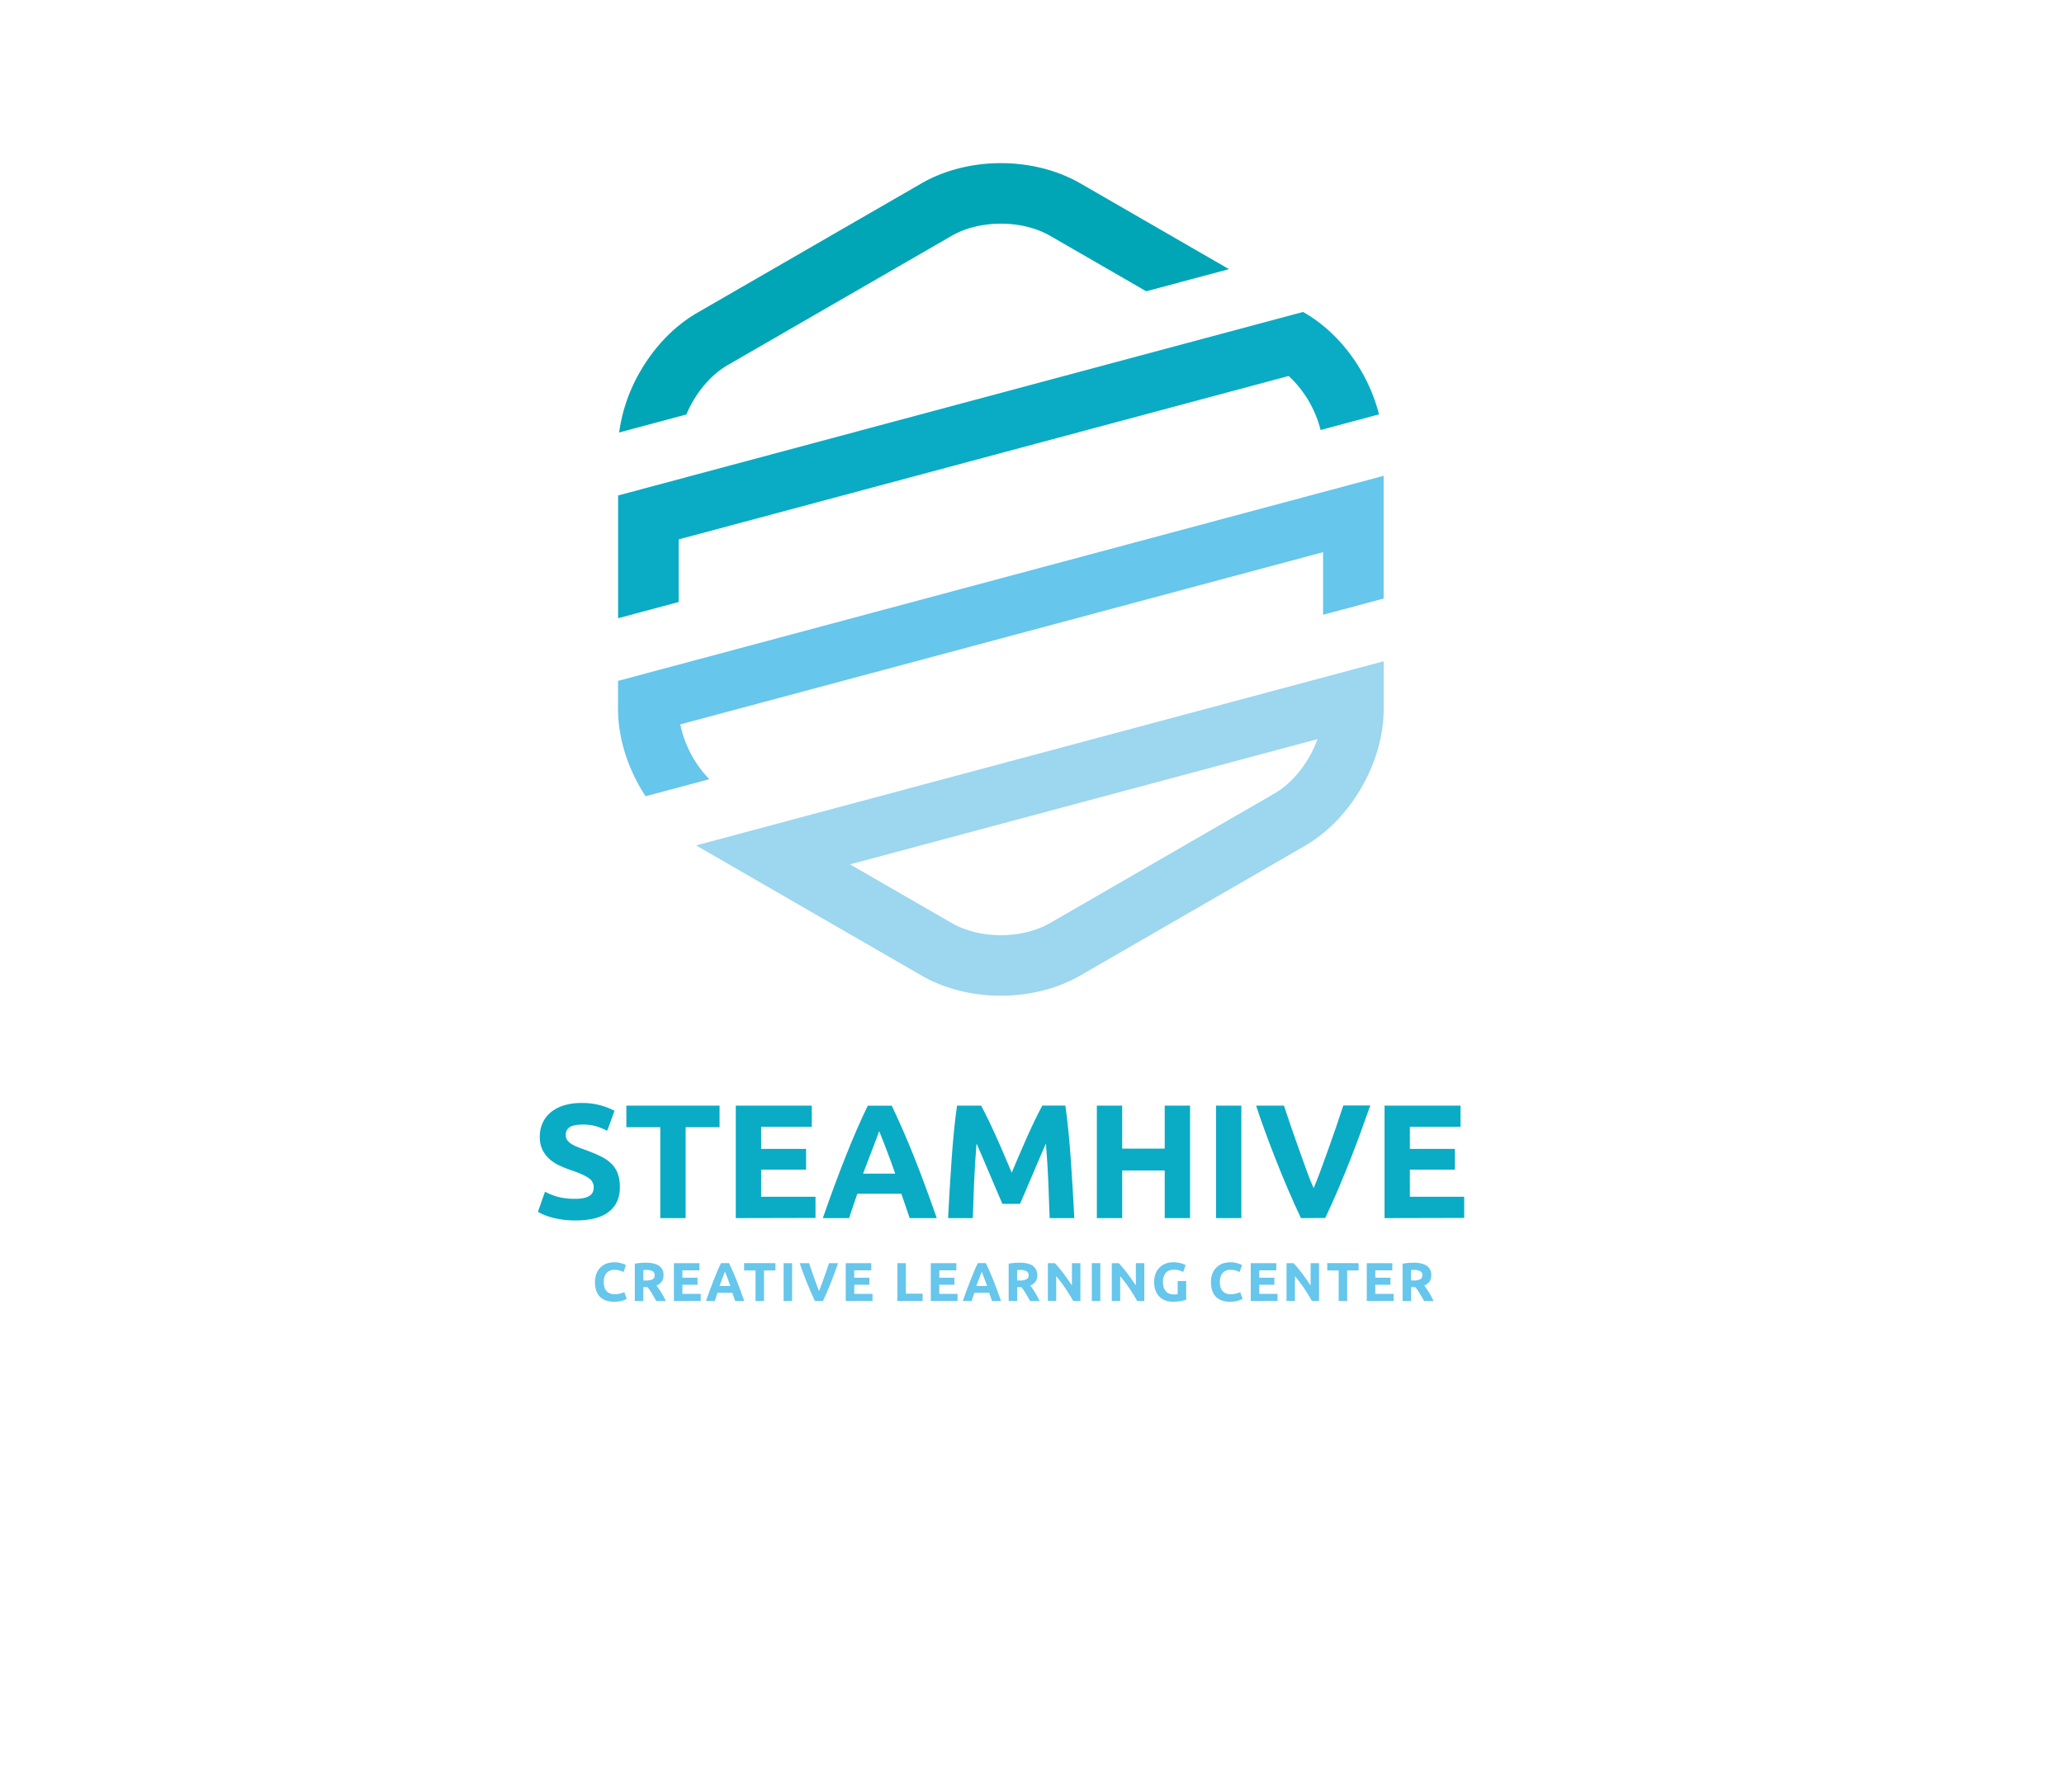 <svg xmlns="http://www.w3.org/2000/svg" viewBox="0 0 1170 1016"><defs><style>.cls-1{fill:#0aabc5;}.cls-2{fill:#66c6eb;}.cls-3{fill:#00a5b6;}.cls-4{fill:#9cd6ef;}</style></defs><title>consortium_hives</title><g id="Layer_2" data-name="Layer 2"><path class="cls-1" d="M326.26,679.69a20.48,20.48,0,0,0,5-.51,9,9,0,0,0,3.18-1.38,4.61,4.61,0,0,0,1.66-2.07,7.47,7.47,0,0,0,.46-2.67,6.17,6.17,0,0,0-2.95-5.19c-2-1.39-5.34-2.87-10.12-4.47-2.09-.73-4.17-1.58-6.26-2.53a22.87,22.87,0,0,1-5.61-3.59,17.09,17.09,0,0,1-4.05-5.24,16.36,16.36,0,0,1-1.57-7.5,18.47,18.47,0,0,1,1.66-8,16.87,16.87,0,0,1,4.69-6,21.5,21.5,0,0,1,7.36-3.82,33.09,33.09,0,0,1,9.76-1.34,38.95,38.95,0,0,1,18.87,4.42l-4.14,11.32a40.16,40.16,0,0,0-5.94-2.44,25.88,25.88,0,0,0-7.87-1.06c-3.44,0-5.9.48-7.41,1.43a4.82,4.82,0,0,0-2.25,4.37,5,5,0,0,0,.83,3,8.2,8.2,0,0,0,2.34,2.16,20.76,20.76,0,0,0,3.5,1.75c1.32.52,2.77,1.06,4.37,1.61q5,1.85,8.65,3.63a23.29,23.29,0,0,1,6.12,4.19,15.24,15.24,0,0,1,3.64,5.61,22.79,22.79,0,0,1,1.19,7.83q0,8.93-6.25,13.85t-18.87,4.92a51.93,51.93,0,0,1-7.64-.51,48.2,48.2,0,0,1-6-1.24,32.78,32.78,0,0,1-7.68-3.13l4-11.41a35.76,35.76,0,0,0,7,2.81A36.44,36.44,0,0,0,326.26,679.69Z"/><path class="cls-1" d="M407.89,626.87v12.24H388.66v51.53H374.3V639.11H355.06V626.87Z"/><path class="cls-1" d="M417.09,690.64V626.87h43.07v12H431.45v12.52h25.49v11.78H431.45v15.37h30.83v12Z"/><path class="cls-1" d="M515.65,690.64c-.71-2.21-1.47-4.49-2.29-6.82l-2.44-7H486q-1.2,3.49-2.42,7t-2.26,6.81H466.42q3.6-10.3,6.83-19t6.32-16.47q3.09-7.74,6.1-14.68t6.23-13.57h13.61q3.14,6.61,6.19,13.57t6.15,14.68q3.1,7.73,6.33,16.47t6.84,19ZM498.4,641.31q-.48,1.4-1.41,3.78c-.61,1.6-1.32,3.44-2.1,5.53s-1.67,4.39-2.65,6.9-2,5.15-3,7.91h18.23c-1-2.77-1.92-5.41-2.83-7.93s-1.79-4.83-2.61-6.92-1.54-3.93-2.17-5.52S498.78,642.22,498.4,641.31Z"/><path class="cls-1" d="M556.15,626.87c1.11,2,2.38,4.52,3.83,7.5s2.95,6.19,4.52,9.66,3.12,7,4.66,10.63l4.34,10.21q2-4.79,4.33-10.21T582.49,644q2.35-5.21,4.52-9.66t3.83-7.5h13.07q.92,6.35,1.71,14.21T607,657.47q.59,8.5,1.1,17.07t.87,16.1H595q-.29-9.28-.74-20.24t-1.38-22.09l-3.69,8.56q-2,4.7-4,9.38t-3.83,9q-1.85,4.28-3.14,7.31h-10q-1.29-3-3.14-7.31t-3.83-9c-1.33-3.12-2.66-6.25-4-9.38l-3.69-8.56q-.91,11.13-1.38,22.09t-.74,20.24h-14q.38-7.54.88-16.1t1.1-17.07q.6-8.52,1.38-16.39t1.71-14.21Z"/><path class="cls-1" d="M660.23,626.87h14.36v63.77H660.23v-27H636.12v27H621.76V626.87h14.36v24.38h24.11Z"/><path class="cls-1" d="M689.31,626.87h14.36v63.77H689.31Z"/><path class="cls-1" d="M737.46,690.64q-3.81-8-7.51-16.68t-7-17.1q-3.33-8.45-6.13-16.19T712,626.87h15.83q1.8,5.53,4,11.92c1.47,4.26,3,8.5,4.47,12.73l4.36,12.15q2.08,5.82,4,10,1.8-4.2,3.93-10t4.4-12.15q2.28-6.34,4.47-12.73t4-12h15.28q-2.14,6.09-4.93,13.82t-6.1,16.18q-3.32,8.48-7,17.12t-7.48,16.65Z"/><path class="cls-1" d="M784.84,690.64V626.87h43.07v12H799.2v12.52h25.49v11.78H799.2v15.37H830v12Z"/><path class="cls-2" d="M348,738.06c-3.48,0-6.14-1-8-2.91s-2.74-4.69-2.74-8.26a12.82,12.82,0,0,1,.83-4.75,10.31,10.31,0,0,1,2.29-3.53,9.52,9.52,0,0,1,3.47-2.18,12.59,12.59,0,0,1,4.36-.74,13.54,13.54,0,0,1,2.48.2,16,16,0,0,1,1.94.46,10.9,10.9,0,0,1,1.4.54,8.64,8.64,0,0,1,.8.44l-1.39,3.9a11.84,11.84,0,0,0-2.31-.9,10.85,10.85,0,0,0-3-.37,6.53,6.53,0,0,0-2.18.37,5,5,0,0,0-1.89,1.19,5.9,5.9,0,0,0-1.32,2.12,8.87,8.87,0,0,0-.49,3.15,11.57,11.57,0,0,0,.32,2.77,5.87,5.87,0,0,0,1.06,2.22,5.22,5.22,0,0,0,1.9,1.47,6.77,6.77,0,0,0,2.85.54,11.8,11.8,0,0,0,1.88-.13,14.11,14.11,0,0,0,1.49-.29A6.89,6.89,0,0,0,353,733l.9-.4,1.33,3.87a11.39,11.39,0,0,1-2.88,1.11A16.71,16.71,0,0,1,348,738.06Z"/><path class="cls-2" d="M366.14,715.94c3.22,0,5.68.57,7.4,1.71A6,6,0,0,1,376.1,723a6,6,0,0,1-1,3.67,6.92,6.92,0,0,1-3,2.21c.43.53.89,1.15,1.36,1.84s.95,1.41,1.41,2.16.91,1.54,1.35,2.36.83,1.61,1.2,2.39H372q-.6-1.05-1.2-2.13c-.4-.72-.82-1.42-1.24-2.11s-.84-1.32-1.26-1.93a19.69,19.69,0,0,0-1.24-1.65h-2.38v7.82h-4.83V716.49a28,28,0,0,1,3.27-.43C364.25,716,365.25,715.94,366.14,715.94Zm.28,4.11c-.35,0-.67,0-.94,0l-.79.06V726h1.36a8.31,8.31,0,0,0,3.9-.68,2.46,2.46,0,0,0,1.17-2.32,2.37,2.37,0,0,0-1.19-2.25A7.39,7.39,0,0,0,366.42,720.05Z"/><path class="cls-2" d="M382,737.62V716.18h14.48v4.06h-9.65v4.2h8.57v4h-8.57v5.17h10.36v4Z"/><path class="cls-2" d="M416.72,737.62c-.24-.74-.49-1.51-.77-2.29s-.54-1.57-.82-2.35h-8.37l-.81,2.35c-.28.79-.53,1.55-.76,2.29h-5q1.21-3.47,2.3-6.4t2.13-5.54c.69-1.73,1.37-3.38,2-4.93s1.37-3.08,2.1-4.57h4.57c.71,1.49,1.4,3,2.09,4.57s1.37,3.2,2.06,4.93,1.41,3.58,2.13,5.54,1.49,4.09,2.3,6.4ZM410.92,721c-.1.31-.26.74-.47,1.27s-.44,1.16-.71,1.86-.56,1.47-.88,2.32-.66,1.73-1,2.66H414l-.95-2.67c-.31-.85-.6-1.62-.88-2.32l-.73-1.86Q411.12,721.49,410.92,721Z"/><path class="cls-2" d="M439.56,716.18v4.12h-6.47v17.32h-4.82V720.3H421.8v-4.12Z"/><path class="cls-2" d="M444.2,716.18H449v21.44H444.2Z"/><path class="cls-2" d="M461.93,737.62q-1.28-2.7-2.52-5.6T457,726.27c-.75-1.9-1.43-3.71-2.06-5.45s-1.17-3.28-1.62-4.64h5.32c.4,1.24.85,2.58,1.34,4s1,2.86,1.5,4.28,1,2.78,1.46,4.09.92,2.42,1.35,3.37q.6-1.41,1.32-3.36c.47-1.31,1-2.67,1.48-4.09s1-2.85,1.5-4.28.94-2.77,1.34-4h5.14c-.48,1.37-1,2.92-1.66,4.65s-1.31,3.54-2.05,5.44-1.53,3.82-2.35,5.76-1.67,3.8-2.51,5.59Z"/><path class="cls-2" d="M479.41,737.62V716.18h14.48v4.06h-9.66v4.2h8.57v4h-8.57v5.17H494.6v4Z"/><path class="cls-2" d="M523,733.48v4.14H508.67V716.18h4.83v17.3Z"/><path class="cls-2" d="M527.64,737.62V716.18h14.48v4.06h-9.65v4.2H541v4h-8.57v5.17h10.36v4Z"/><path class="cls-2" d="M562.32,737.62c-.24-.74-.5-1.51-.77-2.29s-.55-1.57-.82-2.35h-8.38l-.81,2.35c-.27.79-.53,1.55-.76,2.29h-5q1.22-3.47,2.29-6.4t2.13-5.54c.69-1.73,1.38-3.38,2-4.93s1.37-3.08,2.09-4.57h4.58c.7,1.49,1.4,3,2.08,4.57s1.37,3.2,2.07,4.93,1.4,3.58,2.13,5.54,1.49,4.09,2.3,6.4ZM556.52,721c-.11.31-.27.74-.47,1.27s-.45,1.16-.71,1.86-.56,1.47-.89,2.32-.66,1.73-1,2.66h6.13c-.33-.93-.64-1.82-1-2.67s-.6-1.62-.88-2.32-.52-1.33-.72-1.86S556.65,721.34,556.52,721Z"/><path class="cls-2" d="M578.07,715.94q4.83,0,7.39,1.71a6.89,6.89,0,0,1,1.53,9,6.89,6.89,0,0,1-3,2.21c.43.53.88,1.15,1.36,1.84s.94,1.41,1.41,2.16.91,1.54,1.34,2.36.84,1.61,1.21,2.39h-5.4l-1.19-2.13c-.41-.72-.82-1.42-1.24-2.11s-.85-1.32-1.26-1.93-.83-1.16-1.24-1.65h-2.39v7.82h-4.82V716.49a28.15,28.15,0,0,1,3.26-.43C576.18,716,577.18,715.94,578.07,715.94Zm.28,4.11c-.35,0-.67,0-1,0l-.79.06V726H578a8.23,8.23,0,0,0,3.89-.68,2.45,2.45,0,0,0,1.18-2.32,2.39,2.39,0,0,0-1.19-2.25A7.44,7.44,0,0,0,578.35,720.05Z"/><path class="cls-2" d="M608.36,737.62c-1.39-2.45-2.88-4.87-4.49-7.27a72.92,72.92,0,0,0-5.14-6.77v14H594V716.18h3.93c.68.68,1.43,1.52,2.26,2.51s1.66,2,2.52,3.17,1.71,2.29,2.55,3.5,1.64,2.36,2.38,3.48V716.18h4.8v21.44Z"/><path class="cls-2" d="M618.91,716.18h4.82v21.44h-4.82Z"/><path class="cls-2" d="M644.62,737.62c-1.39-2.45-2.88-4.87-4.49-7.27a72.92,72.92,0,0,0-5.14-6.77v14h-4.76V716.18h3.93c.68.68,1.43,1.52,2.26,2.51s1.66,2,2.52,3.17,1.71,2.29,2.55,3.5,1.64,2.36,2.38,3.48V716.18h4.8v21.44Z"/><path class="cls-2" d="M665.62,719.9c-2.24,0-3.87.62-4.87,1.87a8,8,0,0,0-1.5,5.12,10.21,10.21,0,0,0,.37,2.86,6.23,6.23,0,0,0,1.12,2.21,5,5,0,0,0,1.85,1.44,6.19,6.19,0,0,0,2.6.51q.81,0,1.38,0a6.69,6.69,0,0,0,1-.12V726.3h4.83v10.61a18.28,18.28,0,0,1-2.78.73,24.31,24.31,0,0,1-4.74.39,12.2,12.2,0,0,1-4.38-.75,9,9,0,0,1-3.35-2.16,9.61,9.61,0,0,1-2.15-3.5,13.61,13.61,0,0,1-.76-4.73,12.81,12.81,0,0,1,.83-4.77,10.32,10.32,0,0,1,2.29-3.51,9.58,9.58,0,0,1,3.42-2.18,11.88,11.88,0,0,1,4.19-.74,16.3,16.3,0,0,1,2.74.2,17.57,17.57,0,0,1,2.11.46,11.35,11.35,0,0,1,1.45.54c.38.19.65.33.82.44l-1.39,3.86a12.74,12.74,0,0,0-2.28-.91A9.58,9.58,0,0,0,665.62,719.9Z"/><path class="cls-2" d="M697.18,738.06c-3.49,0-6.14-1-8-2.91s-2.73-4.69-2.73-8.26a12.62,12.62,0,0,1,.83-4.75,10.31,10.31,0,0,1,2.29-3.53,9.44,9.44,0,0,1,3.47-2.18,12.59,12.59,0,0,1,4.36-.74,13.43,13.43,0,0,1,2.47.2,16.15,16.15,0,0,1,2,.46,10.7,10.7,0,0,1,1.39.54,9.15,9.15,0,0,1,.81.44l-1.39,3.9a11.84,11.84,0,0,0-2.31-.9,10.9,10.9,0,0,0-3-.37,6.59,6.59,0,0,0-2.19.37,4.86,4.86,0,0,0-1.88,1.19,5.9,5.9,0,0,0-1.32,2.12,8.87,8.87,0,0,0-.49,3.15,11.57,11.57,0,0,0,.32,2.77,6,6,0,0,0,1.05,2.22,5.25,5.25,0,0,0,1.91,1.47,6.76,6.76,0,0,0,2.84.54,12,12,0,0,0,1.89-.13,14.63,14.63,0,0,0,1.49-.29,6.89,6.89,0,0,0,1.14-.39l.9-.4,1.33,3.87a11.39,11.39,0,0,1-2.88,1.11A16.76,16.76,0,0,1,697.18,738.06Z"/><path class="cls-2" d="M709,737.62V716.18h14.48v4.06h-9.65v4.2h8.56v4h-8.56v5.17h10.36v4Z"/><path class="cls-2" d="M743.68,737.62q-2.07-3.68-4.49-7.27a72.84,72.84,0,0,0-5.13-6.77v14h-4.77V716.18h3.93c.68.68,1.44,1.52,2.26,2.51s1.67,2,2.52,3.17,1.71,2.29,2.56,3.5,1.64,2.36,2.38,3.48V716.18h4.79v21.44Z"/><path class="cls-2" d="M770.13,716.18v4.12h-6.46v17.32h-4.83V720.3h-6.47v-4.12Z"/><path class="cls-2" d="M774.77,737.62V716.18h14.48v4.06H779.6v4.2h8.57v4H779.6v5.17H790v4Z"/><path class="cls-2" d="M801.35,715.94q4.83,0,7.39,1.71a6,6,0,0,1,2.57,5.34,6,6,0,0,1-1,3.67,7,7,0,0,1-3,2.21c.43.53.89,1.15,1.36,1.84s.94,1.41,1.41,2.16.91,1.54,1.34,2.36.84,1.61,1.21,2.39h-5.39q-.6-1.05-1.2-2.13c-.4-.72-.82-1.42-1.24-2.11s-.85-1.32-1.26-1.93a19.69,19.69,0,0,0-1.24-1.65H799.9v7.82h-4.83V716.49a28.15,28.15,0,0,1,3.26-.43C799.46,716,800.46,715.94,801.35,715.94Zm.28,4.11c-.35,0-.67,0-1,0l-.78.06V726h1.36a8.31,8.31,0,0,0,3.9-.68,2.46,2.46,0,0,0,1.17-2.32,2.39,2.39,0,0,0-1.19-2.25A7.44,7.44,0,0,0,801.63,720.05Z"/><path class="cls-3" d="M389.08,235a64.28,64.28,0,0,1,3.62-7.33c3.65-6.32,10.06-15,19.93-20.74l126.81-73.22c15.93-9.19,39.94-9.19,55.86,0l54.46,31.44,46.89-12.56L612.46,104c-26.55-15.33-63.63-15.33-90.18,0L395.47,177.21c-16.45,9.51-26.75,23.36-32.5,33.3a94,94,0,0,0-12,34.7Z"/><path class="cls-2" d="M402.1,441.79a63,63,0,0,1-16.47-31.08L750,313.07v35.49l34.33-9.2V269.77l-434,116.28v15.69c0,17.19,5.83,34.83,15.63,49.72Z"/><path class="cls-1" d="M350.38,280.92v69.6l34.33-9.2v-35.5l345.81-92.65a63.11,63.11,0,0,1,18.07,30.64l33.12-8.87c-6-23.68-21.76-45.8-42.44-57.73l-.58-.34Z"/><path class="cls-4" d="M394.66,479.32c.27.17.53.36.81.52l126.81,73.21c26.55,15.33,63.63,15.33,90.18,0l126.81-73.22c16.46-9.5,26.76-23.36,32.5-33.31s12.59-25.79,12.59-44.79V374.91Zm347.39-49.95c-3.65,6.32-10.07,15-19.95,20.74L595.3,523.32c-15.93,9.2-39.93,9.2-55.86,0l-57.6-33.25,265-71A65.1,65.1,0,0,1,742.05,429.37Z"/></g></svg>